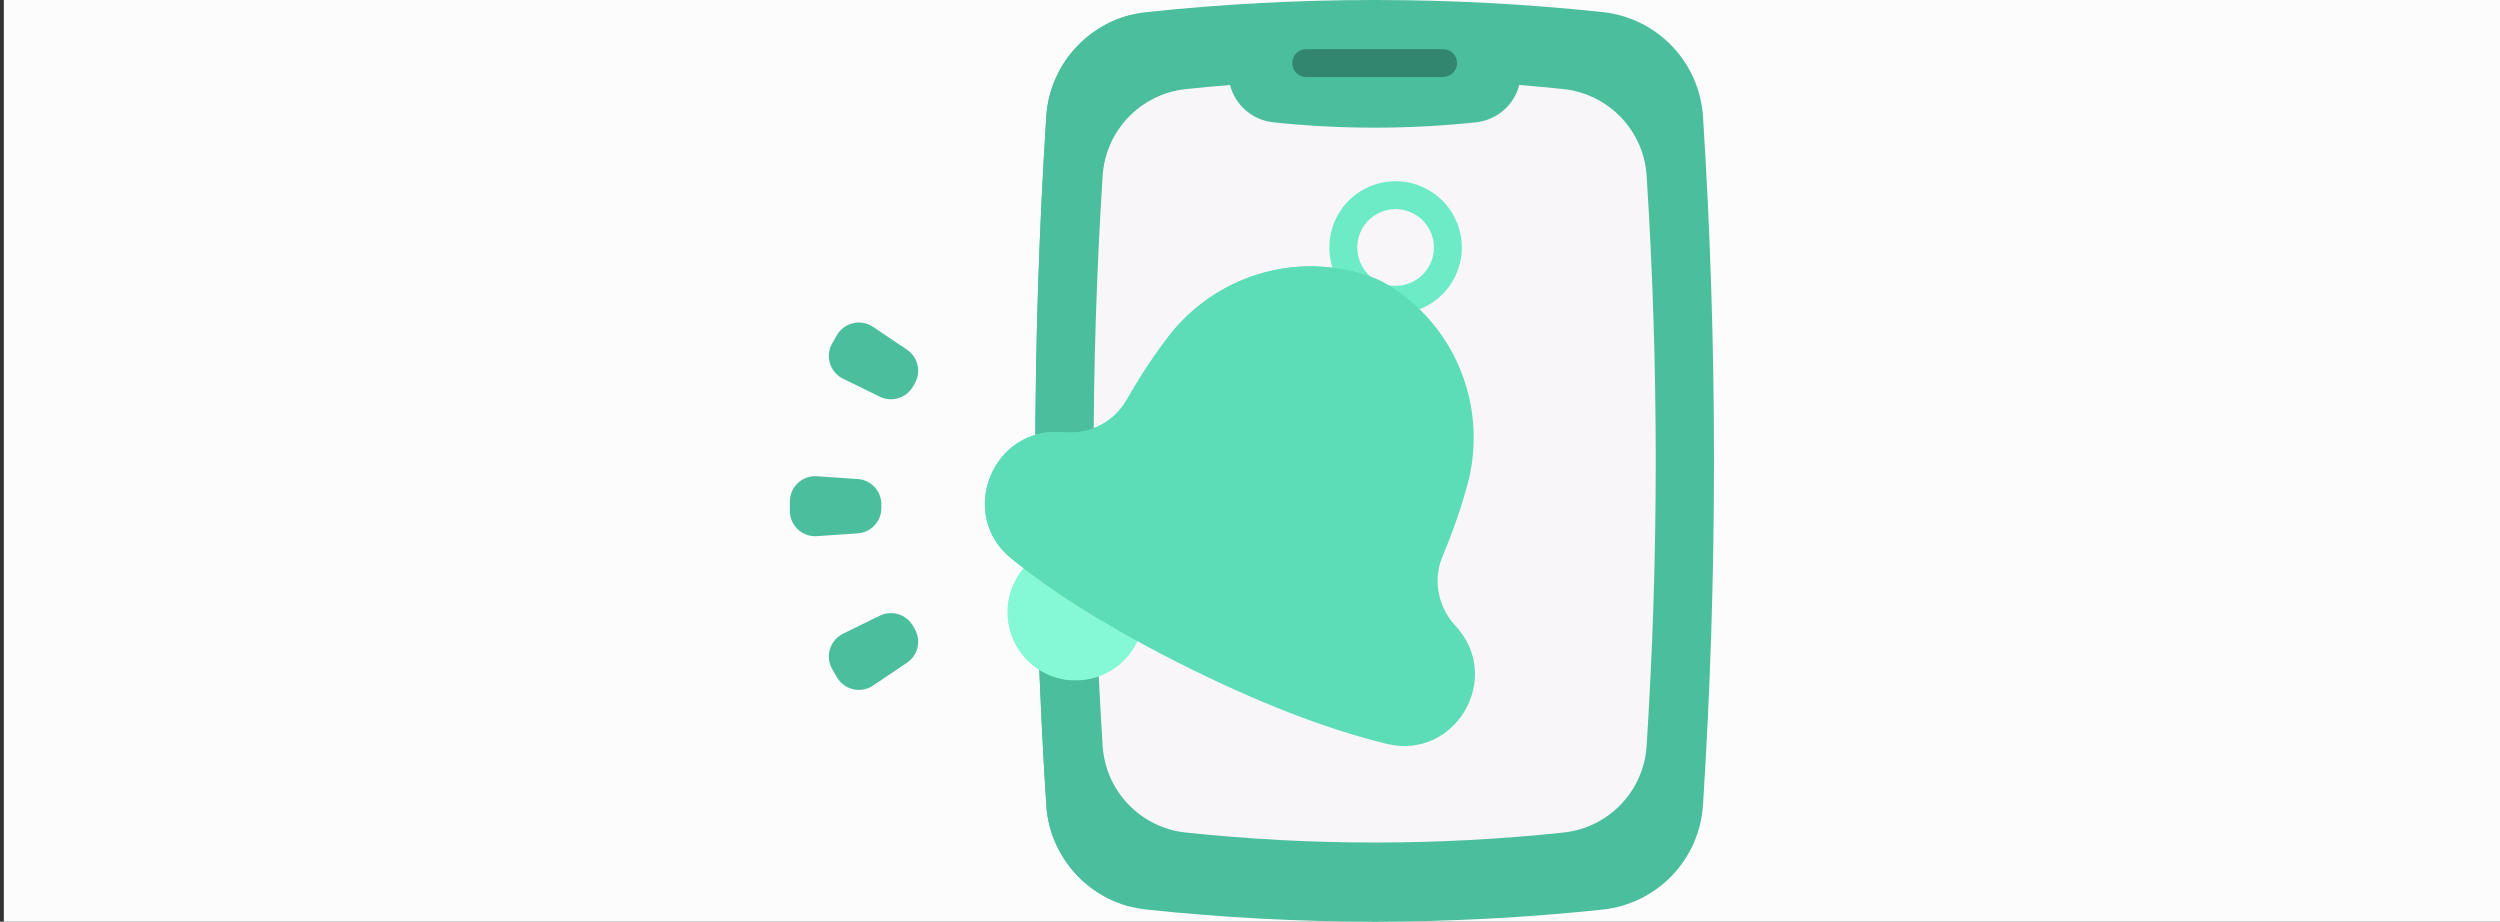 <svg width="217" height="80" viewBox="0 0 217 80" fill="none" xmlns="http://www.w3.org/2000/svg">
<rect x="0" y="0" width="217" height="80" fill="#333333" stroke="none"/>
<rect width="216.667" height="80" transform="translate(0.333)" fill="#FDFCFD"/>
<path d="M139.102 78.953C125.914 80.349 112.725 80.349 99.536 78.953C94.805 78.452 91.12 74.624 90.817 69.877C89.546 49.979 89.546 30.021 90.817 10.123C91.12 5.376 94.805 1.548 99.536 1.047C112.725 -0.349 125.913 -0.349 139.102 1.047C143.833 1.548 147.518 5.376 147.821 10.123C149.092 30.021 149.092 49.979 147.821 69.877C147.518 74.624 143.833 78.452 139.102 78.953Z" fill="#4BBE9E"/>
<path d="M98.154 78.706C94.105 77.679 91.09 74.15 90.818 69.877C89.546 49.979 89.546 30.021 90.818 10.123C91.09 5.849 94.105 2.321 98.154 1.294C95.701 3.013 94.055 5.783 93.852 8.948C92.53 29.628 92.53 50.372 93.852 71.052C94.055 74.216 95.701 76.987 98.154 78.706Z" fill="#4BBE9E"/>
<path d="M142.927 64.747C142.676 68.679 139.624 71.85 135.706 72.265C124.782 73.421 113.857 73.421 102.934 72.265C99.014 71.85 95.962 68.679 95.711 64.747C94.659 48.266 94.659 31.734 95.711 15.253C95.962 11.321 99.014 8.15 102.934 7.734C104.21 7.599 105.487 7.48 106.766 7.377C107.209 9.107 108.688 10.422 110.52 10.617C116.37 11.237 122.269 11.237 128.118 10.617C129.95 10.422 131.429 9.107 131.872 7.377C133.152 7.48 134.43 7.599 135.706 7.734C139.624 8.15 142.676 11.321 142.927 15.253C143.982 31.734 143.982 48.266 142.927 64.747Z" fill="#F9F6F9"/>
<path d="M125.261 6.684H113.378C113.219 6.684 113.061 6.652 112.914 6.591C112.768 6.531 112.634 6.441 112.522 6.329C112.409 6.217 112.32 6.083 112.259 5.936C112.199 5.79 112.167 5.632 112.167 5.473C112.167 5.314 112.199 5.157 112.259 5.01C112.32 4.863 112.409 4.73 112.522 4.617C112.634 4.505 112.768 4.416 112.914 4.355C113.061 4.294 113.219 4.263 113.378 4.263H125.261C125.929 4.263 126.471 4.805 126.471 5.473C126.471 6.142 125.929 6.684 125.261 6.684Z" fill="#32856E"/>
<path d="M121.13 27.233C120.26 27.233 119.394 27.033 118.591 26.636C115.748 25.233 114.577 21.779 115.98 18.936C116.66 17.559 117.835 16.53 119.29 16.037C120.744 15.543 122.303 15.646 123.68 16.326C125.057 17.006 126.087 18.181 126.58 19.635C127.073 21.09 126.97 22.649 126.29 24.026C125.611 25.403 124.435 26.433 122.981 26.926C122.385 27.129 121.76 27.232 121.13 27.233ZM121.138 18.152C120.779 18.152 120.418 18.211 120.067 18.329C119.653 18.469 119.27 18.689 118.941 18.977C118.612 19.265 118.344 19.616 118.152 20.008C117.339 21.653 118.017 23.653 119.663 24.465C120.054 24.66 120.48 24.775 120.916 24.803C121.353 24.832 121.79 24.774 122.204 24.633C122.618 24.494 123.001 24.273 123.33 23.985C123.659 23.697 123.927 23.347 124.119 22.954C124.314 22.563 124.429 22.137 124.458 21.7C124.487 21.264 124.429 20.826 124.287 20.413C124.148 19.998 123.928 19.616 123.64 19.287C123.351 18.958 123.001 18.69 122.608 18.497C122.152 18.27 121.648 18.152 121.138 18.152Z" fill="#6CEBC6"/>
<path d="M93.38 59.057C96.649 59.057 99.298 56.407 99.298 53.139C99.298 49.871 96.649 47.221 93.38 47.221C90.112 47.221 87.463 49.871 87.463 53.139C87.463 56.407 90.112 59.057 93.38 59.057Z" fill="#85F8D5"/>
<path d="M92.706 59.018C92.029 58.941 91.371 58.748 90.761 58.446C87.83 56.999 86.627 53.45 88.074 50.52C89.521 47.589 93.069 46.386 96 47.833C96.611 48.133 97.165 48.538 97.638 49.028C95.226 48.749 92.794 49.985 91.657 52.288C90.52 54.591 91.018 57.274 92.706 59.018Z" fill="#85F8D5"/>
<path d="M103.332 58.052C110.582 61.631 116.196 63.557 120.375 64.569C126.284 66 130.484 58.911 126.408 54.401C126.371 54.361 126.334 54.32 126.298 54.28C124.802 52.652 124.363 50.312 125.219 48.273C126.202 45.929 126.891 43.862 127.371 42.09C129.131 35.603 126.553 28.69 120.928 25.014C120.316 24.614 119.934 24.421 119.934 24.421C119.934 24.421 119.548 24.235 118.859 23.992C112.519 21.762 105.464 23.92 101.385 29.261C100.27 30.72 99.048 32.524 97.785 34.731C96.687 36.649 94.562 37.724 92.36 37.527C92.306 37.523 92.252 37.518 92.197 37.513C86.138 37.02 83.065 44.665 87.794 48.485C91.138 51.188 96.082 54.473 103.332 58.052Z" fill="#5DDCB8"/>
<path d="M119.934 24.419C119.934 24.419 119.763 24.339 119.436 24.282C116.421 23.741 111.937 27.469 108.351 33.444C107.372 35.078 106.248 37.059 105.004 39.425C103.922 41.482 102.468 43 101.28 43.353C101.252 43.361 101.221 43.37 101.193 43.38C98.203 44.301 94.963 50.935 95.72 53.93C92.396 51.946 89.806 50.109 87.794 48.484C83.066 44.664 86.138 37.018 92.198 37.513C92.253 37.516 92.307 37.521 92.36 37.527C94.564 37.723 96.688 36.648 97.786 34.73C99.049 32.523 100.271 30.72 101.385 29.26C105.465 23.918 112.519 21.761 118.859 23.991C119.548 24.233 119.934 24.419 119.934 24.419Z" fill="#5DDCB8"/>
<path d="M79.404 33.276L79.24 33.56C78.662 34.561 77.408 34.943 76.37 34.435L73.176 32.872C72.033 32.312 71.602 30.901 72.239 29.798L72.646 29.093C73.283 27.99 74.72 27.657 75.777 28.368L78.727 30.352C79.686 30.997 79.982 32.275 79.404 33.276ZM76.503 43.775V44.103C76.503 45.258 75.608 46.217 74.455 46.296L70.908 46.539C69.637 46.627 68.559 45.619 68.559 44.346V43.532C68.559 42.258 69.637 41.251 70.908 41.338L74.455 41.581C75.608 41.66 76.503 42.619 76.503 43.775ZM79.24 54.318L79.404 54.602C79.982 55.603 79.686 56.88 78.727 57.525L75.777 59.51C74.72 60.22 73.283 59.888 72.646 58.785L72.239 58.079C71.602 56.977 72.033 55.565 73.176 55.005L76.37 53.442C77.408 52.934 78.662 53.317 79.24 54.318Z" fill="#4BBE9E"/>
</svg>
